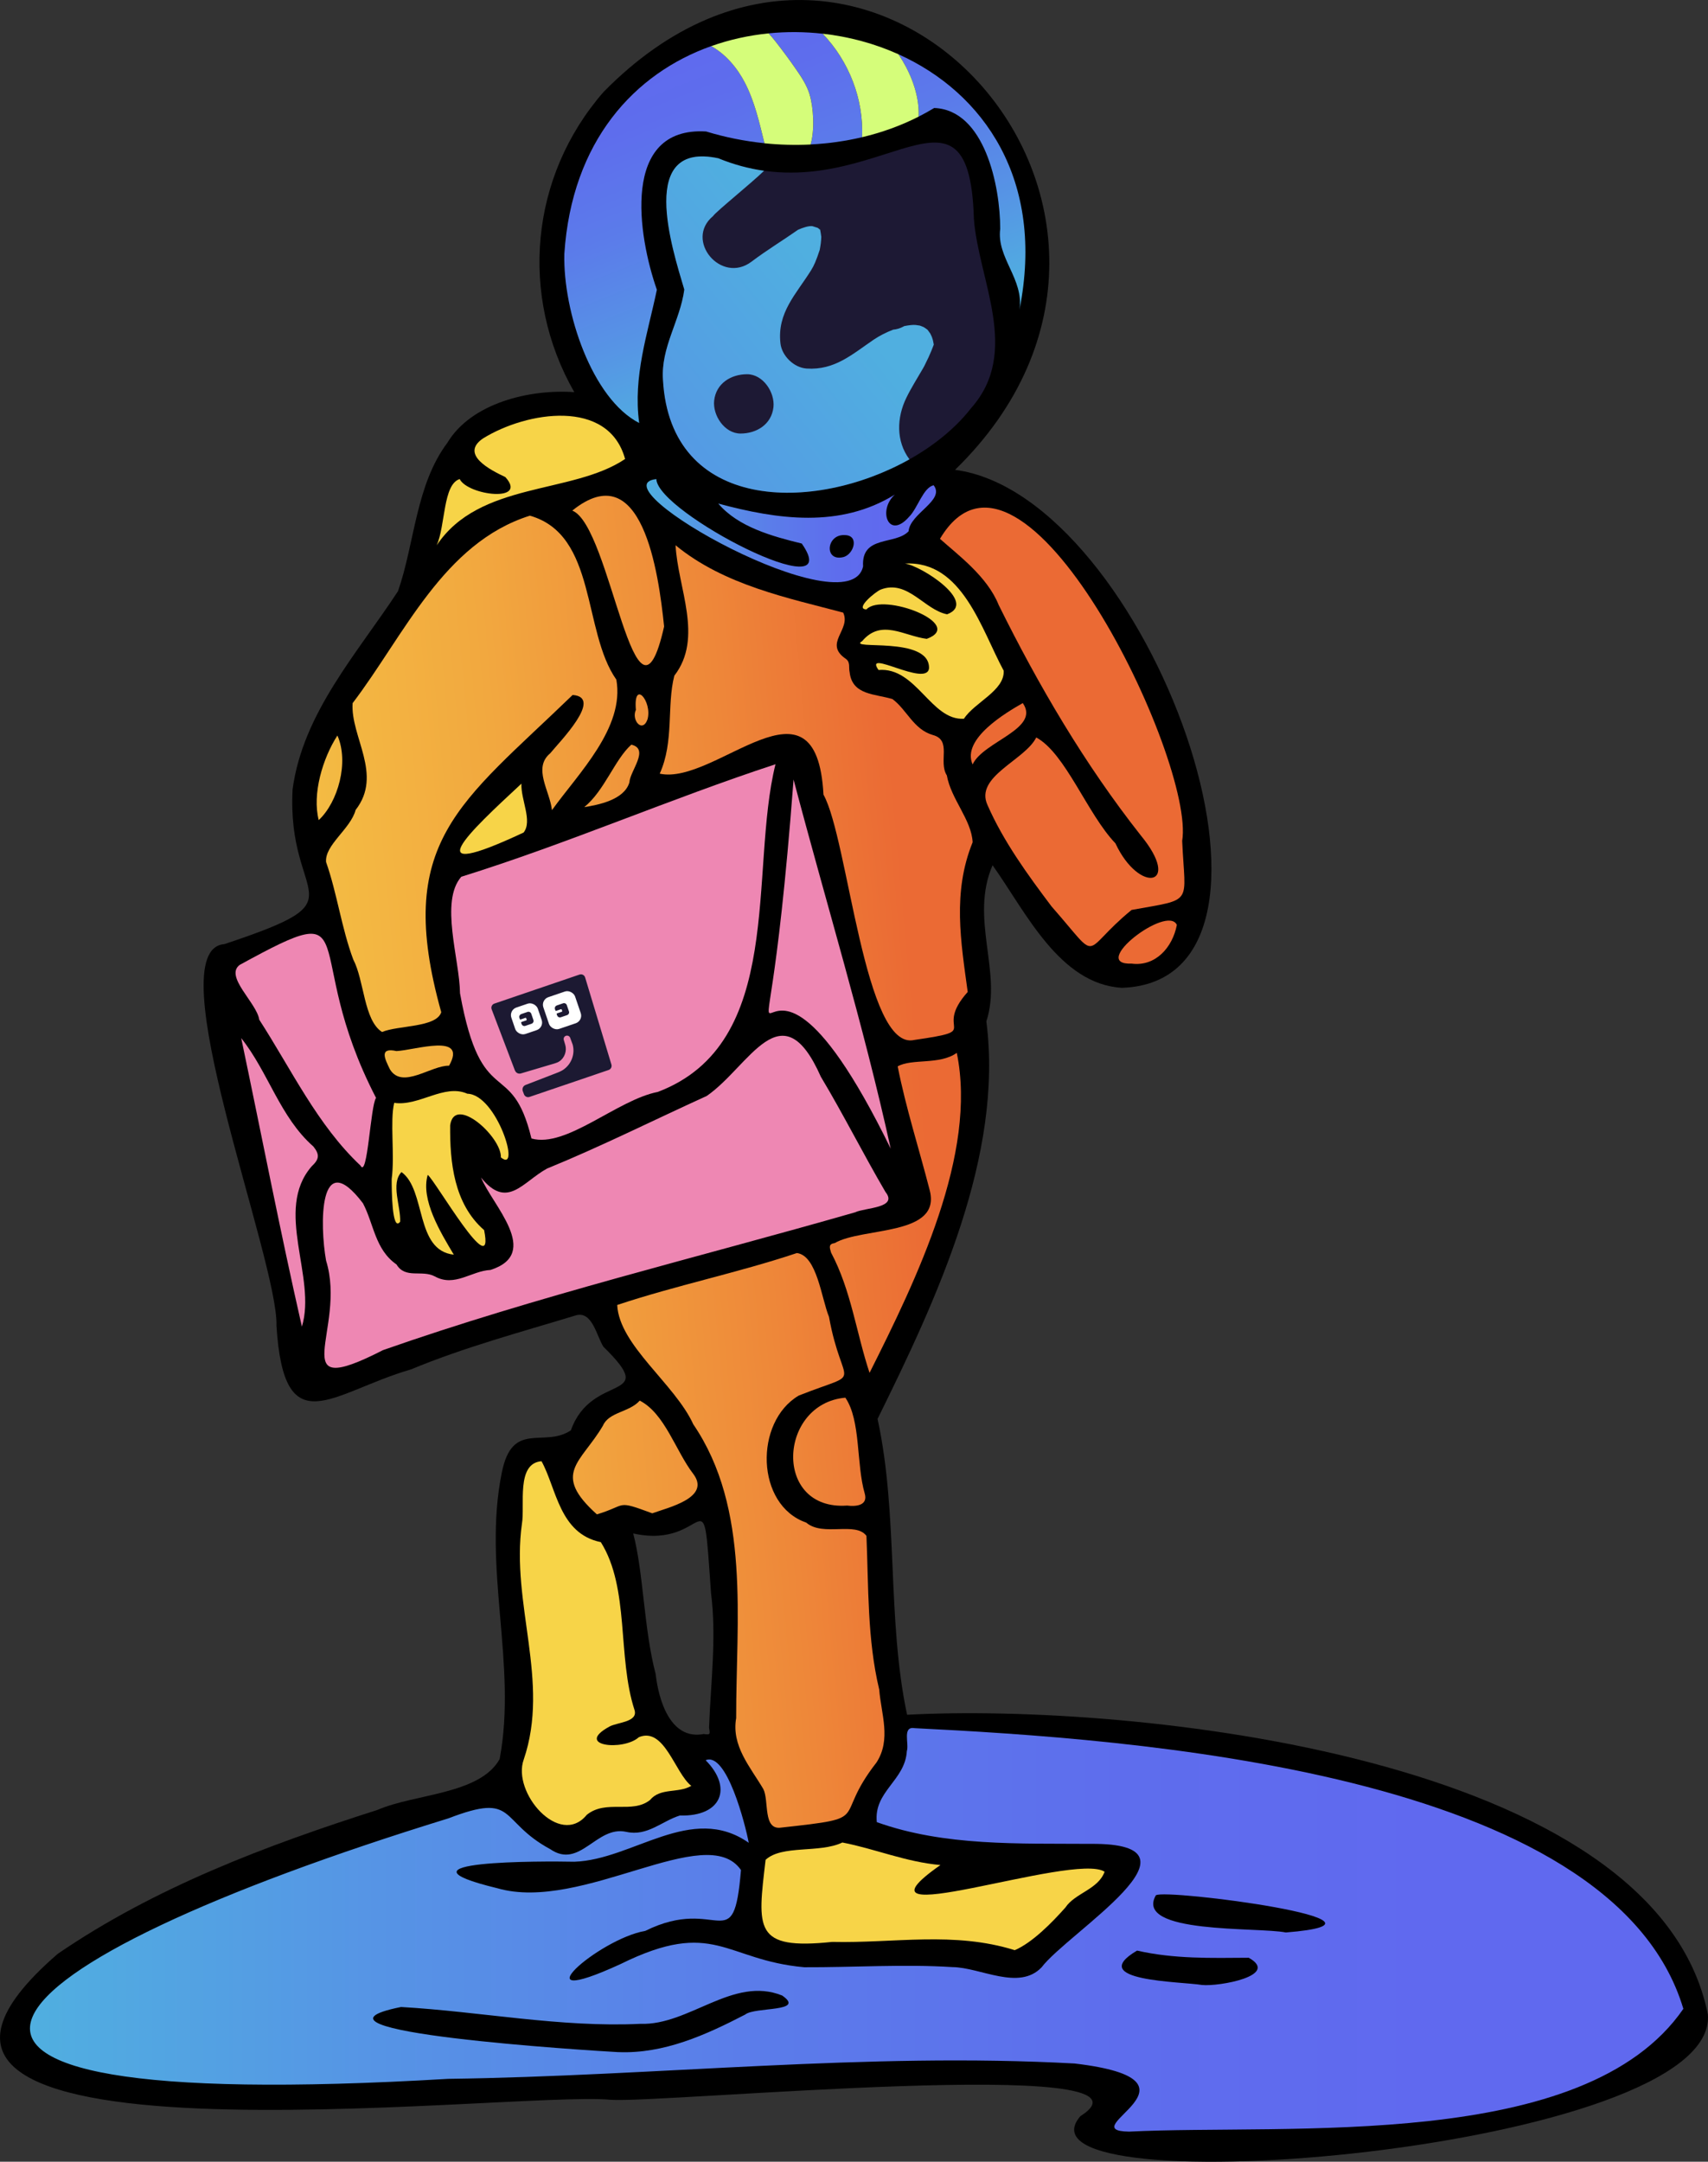 <?xml version="1.0" encoding="UTF-8"?>
<svg id="Layer_2" data-name="Layer 2" xmlns="http://www.w3.org/2000/svg" xmlns:xlink="http://www.w3.org/1999/xlink" viewBox="0 0 629.98 797.2">
  <rect x="0" y="0" width="629.98" height="797.2" fill="#333333" stroke="none"/>
  <defs>
    <style>
      .cls-1 {
        fill: #f7d448;
      }

      .cls-2 {
        fill: #fff;
      }

      .cls-3 {
        fill: #ee87b3;
      }

      .cls-4 {
        fill: #d5fd7a;
      }

      .cls-5 {
        fill: #1d1934;
      }

      .cls-6 {
        fill: #1c1932;
      }

      .cls-7 {
        fill: url(#Degradado_sin_nombre_38);
      }

      .cls-8 {
        fill: url(#Degradado_sin_nombre_23);
      }

      .cls-9 {
        fill: url(#Degradado_sin_nombre_38-13);
      }

      .cls-10 {
        fill: url(#Degradado_sin_nombre_38-12);
      }

      .cls-11 {
        fill: url(#Degradado_sin_nombre_38-11);
      }

      .cls-12 {
        fill: url(#Degradado_sin_nombre_38-10);
      }

      .cls-13 {
        fill: url(#Degradado_sin_nombre_38-14);
      }

      .cls-14 {
        fill: url(#Degradado_sin_nombre_38-9);
      }

      .cls-15 {
        fill: url(#Degradado_sin_nombre_38-8);
      }

      .cls-16 {
        fill: url(#Degradado_sin_nombre_38-2);
      }

      .cls-17 {
        fill: url(#Degradado_sin_nombre_38-4);
      }

      .cls-18 {
        fill: url(#Degradado_sin_nombre_38-5);
      }

      .cls-19 {
        fill: url(#Degradado_sin_nombre_38-6);
      }

      .cls-20 {
        fill: url(#Degradado_sin_nombre_38-3);
      }

      .cls-21 {
        fill: url(#Degradado_sin_nombre_38-7);
      }

      .cls-22 {
        fill: url(#Degradado_sin_nombre_23-5);
      }

      .cls-23 {
        fill: url(#Degradado_sin_nombre_23-6);
      }

      .cls-24 {
        fill: url(#Degradado_sin_nombre_23-3);
      }

      .cls-25 {
        fill: url(#Degradado_sin_nombre_23-2);
      }

      .cls-26 {
        fill: url(#Degradado_sin_nombre_23-4);
      }
    </style>
    <linearGradient id="Degradado_sin_nombre_23" data-name="Degradado sin nombre 23" x1="11.05" y1="711.66" x2="620.88" y2="711.66" gradientUnits="userSpaceOnUse">
      <stop offset="0" stop-color="#50afe0"/>
      <stop offset=".21" stop-color="#5694e5"/>
      <stop offset=".44" stop-color="#5b7cea"/>
      <stop offset=".66" stop-color="#5e6ded"/>
      <stop offset=".85" stop-color="#6069ef"/>
    </linearGradient>
    <linearGradient id="Degradado_sin_nombre_23-2" data-name="Degradado sin nombre 23" x1="306.45" y1="104.11" x2="-78.26" y2="411.72" xlink:href="#Degradado_sin_nombre_23"/>
    <linearGradient id="Degradado_sin_nombre_23-3" data-name="Degradado sin nombre 23" x1="271.83" y1="147.64" x2="211.75" y2="-4.57" xlink:href="#Degradado_sin_nombre_23"/>
    <linearGradient id="Degradado_sin_nombre_23-4" data-name="Degradado sin nombre 23" x1="338.26" y1="121.41" x2="278.18" y2="-30.8" xlink:href="#Degradado_sin_nombre_23"/>
    <linearGradient id="Degradado_sin_nombre_23-5" data-name="Degradado sin nombre 23" x1="376.86" y1="106.18" x2="316.78" y2="-46.03" xlink:href="#Degradado_sin_nombre_23"/>
    <linearGradient id="Degradado_sin_nombre_23-6" data-name="Degradado sin nombre 23" x1="238.48" y1="195.69" x2="345.24" y2="195.69" xlink:href="#Degradado_sin_nombre_23"/>
    <linearGradient id="Degradado_sin_nombre_38" data-name="Degradado sin nombre 38" x1="363.79" y1="561.35" x2="-76.95" y2="601.97" gradientUnits="userSpaceOnUse">
      <stop offset=".02" stop-color="#eb6a34"/>
      <stop offset=".16" stop-color="#ee8739"/>
      <stop offset=".35" stop-color="#f2a83f"/>
      <stop offset=".54" stop-color="#f4c044"/>
      <stop offset=".71" stop-color="#f6cf47"/>
      <stop offset=".85" stop-color="#f7d448"/>
    </linearGradient>
    <linearGradient id="Degradado_sin_nombre_38-2" data-name="Degradado sin nombre 38" x1="336.92" y1="269.82" x2="-103.83" y2="310.44" xlink:href="#Degradado_sin_nombre_38"/>
    <linearGradient id="Degradado_sin_nombre_38-3" data-name="Degradado sin nombre 38" x1="338.61" y1="288.14" x2="-102.14" y2="328.77" xlink:href="#Degradado_sin_nombre_38"/>
    <linearGradient id="Degradado_sin_nombre_38-4" data-name="Degradado sin nombre 38" x1="337.14" y1="272.21" x2="-103.6" y2="312.84" xlink:href="#Degradado_sin_nombre_38"/>
    <linearGradient id="Degradado_sin_nombre_38-5" data-name="Degradado sin nombre 38" x1="353.14" y1="445.78" x2="-87.61" y2="486.4" xlink:href="#Degradado_sin_nombre_38"/>
    <linearGradient id="Degradado_sin_nombre_38-6" data-name="Degradado sin nombre 38" x1="360.54" y1="526.03" x2="-80.21" y2="566.66" xlink:href="#Degradado_sin_nombre_38"/>
    <linearGradient id="Degradado_sin_nombre_38-7" data-name="Degradado sin nombre 38" x1="330.93" y1="204.82" x2="-109.82" y2="245.44" xlink:href="#Degradado_sin_nombre_38"/>
    <linearGradient id="Degradado_sin_nombre_38-8" data-name="Degradado sin nombre 38" x1="360.99" y1="531" x2="-79.75" y2="571.63" xlink:href="#Degradado_sin_nombre_38"/>
    <linearGradient id="Degradado_sin_nombre_38-9" data-name="Degradado sin nombre 38" x1="346.51" y1="373.82" x2="-94.24" y2="414.44" xlink:href="#Degradado_sin_nombre_38"/>
    <linearGradient id="Degradado_sin_nombre_38-10" data-name="Degradado sin nombre 38" x1="344.76" y1="354.92" x2="-95.98" y2="395.55" xlink:href="#Degradado_sin_nombre_38"/>
    <linearGradient id="Degradado_sin_nombre_38-11" data-name="Degradado sin nombre 38" x1="336.66" y1="266.96" x2="-104.08" y2="307.58" xlink:href="#Degradado_sin_nombre_38"/>
    <linearGradient id="Degradado_sin_nombre_38-12" data-name="Degradado sin nombre 38" x1="337.46" y1="275.7" x2="-103.28" y2="316.33" xlink:href="#Degradado_sin_nombre_38"/>
    <linearGradient id="Degradado_sin_nombre_38-13" data-name="Degradado sin nombre 38" x1="337.25" y1="273.43" x2="-103.49" y2="314.06" xlink:href="#Degradado_sin_nombre_38"/>
    <linearGradient id="Degradado_sin_nombre_38-14" data-name="Degradado sin nombre 38" x1="335.34" y1="252.69" x2="-105.4" y2="293.31" xlink:href="#Degradado_sin_nombre_38"/>
  </defs>
  <g id="Capa_1" data-name="Capa 1">
    <path d="M629.92,742.83c-19.29-95.79-213.93-114.83-295.35-110.46-7.52-35.35-3.15-73.44-10.89-109.11,21.97-44.43,46.49-97.22,40.13-146.59,5.96-18.27-6.24-37.8,2.29-57.59,12.19,17.12,24.65,43.87,47.73,45.21,74.4-2.54,9.47-181.71-61.57-191.02,97.68-95.15-31.4-239.51-129.67-139.33-27.13,31.15-31.11,75.07-10.77,110.68-16.4-1.19-38.04,4-46.82,18.69-11.66,15.52-12.05,37.12-18.2,54.7-15.05,22.98-35.07,44.88-38.88,73.08-2.28,42.49,26.73,39.78-25.17,57.09-25.18,1.85,19.93,116.53,19.22,140.7,2.78,44.38,20.39,24.58,49.59,16.14,19.69-8.18,40.36-13.71,60.75-19.91,6.12-1.89,7.76,7.66,10.25,11.54,21.14,20.71-4.33,9.09-11.99,30.83-9.97,6.64-21.59-3.87-25.48,15.56-7.18,35.17,5.76,70.87-.81,105.7-7.33,13.05-31.23,12.74-44.99,18.7-41.01,13.08-82.18,28.59-117.98,53.09-97.11,83.85,167.18,50.31,203.78,53.82,18.09,1.49,209.55-16.87,173.37,6.08-29.35,34.41,235.76,12.95,231.47-37.6Zm-370.37-103.36c-12.33,2.35-16.64-12.54-17.73-22.19-4.34-16.34-4.48-37.56-8.27-51.77,28.35,6.28,25.41-25.15,28.7,21.94,2.1,16.37-.12,33.26-.72,49.66,.43,2.59,.44,2.67-1.97,2.36Z"/>
    <path class="cls-1" d="M192.32,289c-19.38,17.96-39.73,37.01,.81,18.02,3.35-4.29-1.05-12.02-.81-18.02Z"/>
    <path class="cls-8" d="M276.17,679.59c-1.26-6.74-8.15-33.72-15.9-30.45,10.15,10.24,5.79,20.85-9.51,20.38-6.7,2.09-12,7.78-19.77,6.03-11.02-2.43-17.04,13.93-28.03,6.39-19.31-10.44-12.13-21.14-37.59-11.36-172.92,53.27-236.12,110.04-.14,96.06,77.01-1.02,154.29-9.87,231.16-5.66,52.85,6.26-1.78,24.81,20.05,25.12,58.89-2.95,168.06,7.6,204.45-45.29-26.29-88-205.11-99.58-283.56-103.5-4.62-.79-1.96,5.77-2.85,8.44-.64,10.94-12.27,14.84-11.08,26.22,24.98,8.95,52.55,7.82,78.87,8.01,46.32-.4-8.45,32.75-18.08,45.52-8.36,8.77-22.56,.04-32.84-.07-17.95-1.15-36.48,.13-54.69,.05-29.44-2.63-33.16-18.26-67.83-1.15-38.73,17.8-8.09-9.33,9.18-12.26,27.15-13.45,32.53,10.8,35.29-22.44-12.71-18.44-58.57,15.77-89.83,6.72-42.36-10.26,16.98-10.03,28.37-9.78,21.67-.71,43.18-21.8,64.35-6.97Z"/>
    <path class="cls-5" d="M359.21,80.68c-1.78-61.43-38.63,.46-94.25-22.32-29.78-6.35-17.17,32.81-12.53,48.42-1.54,11.57-8.72,21.3-7.87,33.33,3.41,61.04,85.74,46.39,113.69,10.33,18.31-20.73,2.65-47.06,.96-69.76Z"/>
    <path class="cls-25" d="M343.83,124.55c-.22-.55-.47-1.08-.74-1.6-.11-.14-.28-.38-.55-.75-.25-.32-.38-.5-.44-.6-.12-.08-.29-.2-.55-.4-.46-.29-.72-.46-.82-.55-.29-.13-.59-.27-.89-.37-.46-.15-.6-.21-.43-.19-.56-.1-1.12-.18-1.69-.24-.97-.1-2.52,.08-4.21,.41-.11,.07-.23,.13-.35,.2-1.24,.66-2.49,1-3.71,1.11-2.62,1.01-5.08,2.26-7.18,3.68-8,5.43-14.38,11.33-24.74,10.66-4.7-.3-9.15-4.67-9.67-9.29-1.28-11.31,5.77-18.1,11.28-26.91,.07-.12,.55-.96,.82-1.44,.23-.5,.67-1.43,.66-1.4,.6-1.42,1.12-2.85,1.59-4.32,.07-.21,.11-.33,.14-.39,.02-.12,.04-.25,.07-.4,.12-.68,.24-1.35,.32-2.03,.1-.8,.16-1.6,.19-2.4-.01-.06-.02-.14-.04-.24-.11-.78-.21-1.55-.38-2.32-.05-.03-.12-.07-.2-.12-.55-.33-.09-.07,.17,.06,0,0-.01-.02-.02-.03-.36-.26-.94-.65-.22-.2,.08,.05,.16,.12,.22,.2,.02,.02,.05,.03,.07,.05,.17,.08,.17,.04-.55-.44-.2-.13-.34-.23-.44-.3-.05,0-.15-.03-.35-.1-.36-.13-1.63-.5-1.53-.49-1.39-.17-3.59,.57-5.22,1.3-.04,.02-.07,.03-.11,.05-5.67,3.97-11.6,7.56-17.13,11.74-11.2,8.46-24.87-7.93-14.2-16.8,1.02-1.6,14.13-12.13,18.82-16.71-5.41-.76-11.05-2.21-16.89-4.61-29.78-6.35-17.17,32.81-12.53,48.42-1.55,11.57-8.72,21.3-7.87,33.33,2.71,48.58,55.42,49.22,90.91,29.27-5-6.71-4.71-15.38-1.14-22.69,1.8-3.7,4.02-7.17,6.07-10.73,.19-.33,.38-.67,.56-1,.05-.1,.11-.21,.17-.35,.5-1,.99-2,1.46-3.02,.68-1.48,1.29-2.99,1.86-4.51-.16-1.02-.36-1.9-.62-2.54Zm-58.55,25.6c-.7,6.36-6.21,9.73-12.14,9.73s-10.32-6.74-9.73-12.14c.7-6.36,6.21-9.73,12.14-9.73s10.32,6.74,9.73,12.14Z"/>
    <path class="cls-3" d="M286.03,281.84c-38.62,12.65-76.8,29.32-115.89,41.49-8,9.15-.6,30.45-.47,42.97,7.96,43.98,19,23.18,26.35,53.55,12.83,3.64,31.62-14.27,46.61-17.17,47.24-17.94,33.58-81.3,43.4-120.84Z"/>
    <path class="cls-3" d="M177.4,434.19c4.04,10.11,22.55,28.04,3.52,34.14-7.08,.34-13.19,6.45-20.55,2.38-4.74-2.54-10.84,1.04-14.12-4.4-7.95-5.52-8.35-14.96-12.38-22.57-16.37-21.58-15.92,8.21-13.6,21.15,7.88,25.41-16.46,52.19,20.99,33.01,57.2-20.06,115.88-34.1,174.17-50.83,3.56-1.74,15.94-1.51,11.18-7.48-8.21-14.01-15.48-28.54-23.85-42.51-14.47-32.67-26.3-3.8-42.08,7.08-19.65,8.94-38.94,18.62-58.91,26.78-8.99,4.91-14.7,15.34-24.39,3.26Z"/>
    <path class="cls-24" d="M262.34,17c-28.33,10.06-51.43,35.02-54.19,76.6-.53,21.42,10.24,53.51,27.61,62.4-2.33-17.21,3.11-32.85,6.52-49.15-6.95-19.76-13.42-60.25,18.16-58.36,6.95,2.12,14.19,3.58,21.53,4.33-1.9-7.65-3.63-15.43-7.26-22.42-2.84-5.46-7.07-10.45-12.37-13.41Z"/>
    <path class="cls-26" d="M303.41,12.43c-6.61-.73-13.3-.79-19.91-.13,.92,.98,1.79,2.03,2.65,3.12,2.62,3.34,5.14,6.77,7.56,10.26,1.97,2.85,3.89,5.8,4.9,9.1,1.47,4.79,1.95,13.25,.38,18.49,6.4-.32,12.77-1.2,18.98-2.67,.66-14-4.86-28.11-14.56-38.18Z"/>
    <path class="cls-22" d="M331.36,20c.52,.76,1.01,1.54,1.48,2.32,3.72,6.24,6.29,13.56,5.97,20.7,1.95-.99,3.88-2.05,5.75-3.19,18.56,.65,24.37,28.71,24.36,44.56-1.41,10.72,8.8,18.47,7.1,29.84,9.51-47.77-13.16-80.06-44.66-94.23Z"/>
    <path class="cls-4" d="M298.61,34.79c-1.01-3.31-2.94-6.26-4.9-9.1-2.42-3.5-4.94-6.92-7.56-10.26-.85-1.09-1.73-2.14-2.65-3.12-7.22,.72-14.34,2.28-21.16,4.7,5.3,2.96,9.54,7.95,12.37,13.41,3.64,6.99,5.37,14.77,7.26,22.42,5.64,.58,11.34,.73,17.01,.45,1.57-5.25,1.09-13.71-.38-18.49Z"/>
    <path class="cls-4" d="M332.84,22.32c-.47-.79-.97-1.56-1.48-2.32-8.8-3.96-18.29-6.5-27.95-7.58,9.7,10.07,15.22,24.19,14.56,38.18,7.23-1.71,14.24-4.22,20.85-7.58,.32-7.15-2.25-14.46-5.97-20.7Z"/>
    <path class="cls-1" d="M254.99,658.6c-6.05-4.7-9.9-21.87-19.35-17.96-5.75,5.2-24,3.27-10.86-3.91,2.85-1.59,10.57-1.62,9.28-6.04-6.45-19.74-1.73-44.86-12.45-61.98-15.34-3.12-16.35-19.87-21.88-29.84-9.46,.76-6.05,16.21-7.22,23.05-4.15,29.51,10.47,58.11,.67,86.94-4.45,12.14,13.23,32.67,23.25,20.41,7.13-5.78,16.72-.22,23.32-5.46,3.86-4.65,10.35-2.36,15.23-5.22Z"/>
    <path class="cls-1" d="M346.86,687.79c-12.87-1.15-24.21-6.02-36.16-8.31-8.41,4.03-22.31,.79-28.32,6.39-2.98,25.48-4.53,33.31,24.58,30.27,22.95,.52,44.89-3.97,67.32,3.05,6.52-2.8,13.68-10.11,18.68-15.73,3.55-5.36,12.08-6.63,14.46-13.2-11.18-7.43-98.74,24.28-60.54-2.48Z"/>
    <path class="cls-3" d="M138.7,404.88c-28.74-55.55-2.47-75.29-50.28-49.05-5.74,4.23,6.34,14.07,7.2,20.21,11.79,18.23,21.42,38.84,37.36,53.82,2.58,5.02,3.66-22.06,5.72-24.98Z"/>
    <path class="cls-3" d="M292.7,287.47c-12.45,164.53-21.13,19.59,35.83,136.13-10.05-45.78-23.88-90.72-35.83-136.13Z"/>
    <path class="cls-1" d="M161.05,201.14c15.76-23.71,49.93-18.7,69.51-31.87-6.13-22.43-36.33-17.54-52.38-7.6-8.71,5.89,2.73,11.69,8.2,14.26,8.59,9.49-13.76,6.83-16.83,.74-6.22,1.95-5.22,17.17-8.49,24.48Z"/>
    <path class="cls-1" d="M333.84,207.85c6.12,.87,26.95,14.41,15.49,18.69-8.37-1.6-14.57-12.97-24.5-9.11-1.88,.76-9.74,7.17-5.26,7.31,6.03-6.45,36.91,5.49,22.25,10.86-8.49-1.1-16.78-7.48-23.81,.83-5.93,3.5,25-2.11,24.65,10.01-.78,7.18-24.39-7.5-18.62,.64,13.95-1.17,19.33,18.74,31.5,17.98,3.84-6.01,15.09-10.36,14.66-17.73-8.16-15.03-15.27-40.71-36.38-39.49Z"/>
    <path class="cls-1" d="M167.39,462.71c-4.9-8.21-12.3-20.31-9.63-29.44,2.65,1.86,24.88,40.61,20.8,20.37-11.17-9.72-12.65-25.13-12.52-38.61,1.51-11.47,18.98,4.17,18.71,11.8,7.61,6.19-1.48-23.23-12.38-23.49-8.53-3.79-17.8,4.72-26.97,3.37-1.64,6.75,.26,19.25-.93,28.06-.02,3.54,.06,19.87,3.13,15.77,.27-5.58-3.57-14.08,.49-18.31,9.17,6.65,4.92,28.95,19.31,30.47Z"/>
    <path class="cls-23" d="M264.92,185.7c7.31,8.64,19.94,12.1,30.81,14.75,17.24,24.82-53.25-11.4-53.64-23.77-22.99,2.44,71.24,55.35,76.25,32.18-.7-11.61,11.93-7.76,16.79-12.94,.5-6.59,13.57-11.4,9.24-16.96-3.87,.81-5.88,8.48-9.09,11.65-7.52,8.59-11.65-2.39-5.23-8.22-20.19,12.47-43.22,9.22-65.13,3.31Z"/>
    <path class="cls-3" d="M111.35,489.24c5.56-18.2-10.42-42.95,3.6-59.11,2.79-2.6,3.04-4.32,.65-7.31-12.32-10.8-16.6-27.39-26.63-39.98,7.46,35.48,14.34,71.14,22.38,106.4Z"/>
    <g>
      <path class="cls-7" d="M271.54,633.53c-1.85,10.29,5.21,18.11,9.99,26.21,2.22,4.28-.27,15.3,6.62,14.24,34.79-3.82,18.33-2.5,35.16-24.04,5.48-8.52,1.69-17.84,.98-26.88-4.43-18.49-3.91-37.71-4.71-56.66-4.01-5.41-16.05,.4-22.21-4.89-18.66-6.46-19.21-37.12-2.78-46.84,24.77-9.8,16.19-1.4,11.17-29.06-2.79-6.78-4.43-22.6-11.84-23.51-21.77,7.28-44.47,11.89-66.27,19.15,.74,14.92,21.26,29.08,28.07,44.02,21.22,31.14,15.74,72.23,15.81,108.25Z"/>
      <path class="cls-16" d="M203.59,298.76c9.77-13.6,26.88-30.4,23.75-48.11-12.58-17.91-7.08-53.43-31.9-60.48-31.95,10.07-46.38,44.19-65.38,69.14-.85,12.38,11.31,26.29,1.11,39.38-1.88,7.04-11.44,12.9-10.9,19.21,4.1,11.7,5.68,24.3,10.02,35.93,4.11,7.83,3.87,22.42,10.62,26.75,5.98-2.51,20.05-1.6,21.84-7.3-17.6-62.91,6.97-76.85,48.45-116.98,11.52,.76-4.89,17.35-8.26,21.5-6.52,5.42-.12,13.9,.64,20.96Z"/>
      <path class="cls-20" d="M249.18,201.07c.79,15.72,10.39,34.09-.46,48.11-2.85,11.01-.02,24.33-5.39,36.13,20.62,4.51,57.86-40.16,60.4,7.73,9.16,16.41,15.12,94.9,33.54,90.47,26.01-3.75,6.44-2.9,19.66-17.7-2.52-18.52-5.68-36.75,1.82-55.21-.43-8.31-7.97-15.89-9.52-24.65-3.23-5.09,1.99-13-5.18-14.9-7.17-2.09-9.53-9.29-14.87-13.24-6.38-1.97-14.85-1.38-15.8-9.9-.43-1.78,.37-3.63-1.39-4.93-8.43-5.73,2.03-10.69-.99-17.06-19.87-5.31-43.88-10.05-61.83-24.85Z"/>
      <path class="cls-17" d="M436.03,310.14c4.9-29.45-59.04-162.36-89.33-111.43,6.59,5.9,17.47,13.89,21.66,24.41,14.65,29.58,31.66,58.66,52.4,84.95,15.44,18.75-.53,21.82-9.34,2.94-10.4-10.85-18.4-33.19-29.21-39.05-4.14,8.4-22.85,14.38-17.97,24.94,5.86,13.38,14.8,25.68,23.63,37.39,18.75,21.32,10.07,17.18,29.5,1.28,23.21-4.22,19.72-1.66,18.67-25.42Z"/>
      <path class="cls-18" d="M320.72,506.3c17.4-34.63,39.84-80.81,32.18-118.03-6.33,4.56-16.53,1.99-21.8,4.99,3.05,15.42,7.87,30.32,11.77,45.51,4.66,17.18-24.66,13.67-34.99,19.65-2.38,.34-1.89,1.63-1.35,3.51,7.44,13.99,9.29,29.6,14.2,44.36Z"/>
      <path class="cls-19" d="M240.58,558.08c6-2.17,21.79-5.8,15.09-14.58-6.46-8.4-10.43-22.23-19.71-26.98-3.82,4.34-11.38,4.15-13.57,9.23-8.05,13.72-19.12,17.55-2.23,32.72,11.4-3.41,6.69-5.46,20.42-.39Z"/>
      <path class="cls-21" d="M244.95,231.05c-2.06-20.06-8.13-63.49-33.87-42.75,14.28,5.53,23.26,89.87,33.87,42.75Z"/>
      <path class="cls-15" d="M312.45,555.22c3.23,.43,7.79,.01,6.5-4.43-3.18-10.91-1.38-26.92-7.15-35.35-24.77,2.18-26.76,41.75,.66,39.78Z"/>
      <path class="cls-14" d="M146.27,387.62c-6.62-1.47-4.28,2.96-2.42,6.78,4.61,7.4,15.14-1.54,21.78-1.39,6.96-12.27-12.54-5.72-19.36-5.4Z"/>
      <path class="cls-12" d="M417.37,355.36c8.77,1.16,15.11-5.91,16.7-14.27-3.49-7.66-32.77,14.88-16.7,14.27Z"/>
      <path class="cls-11" d="M124.45,271.24c-5.44,8.41-9.37,21.6-6.89,31.2,7.13-6.65,11.24-21.4,6.89-31.2Z"/>
      <path class="cls-10" d="M215.49,297.66c4.93-.81,14.72-2.57,16.66-9.13,.22-4.25,7.57-12.32,.71-13.91-6.14,5.48-9.86,16.94-17.37,23.04Z"/>
      <path class="cls-9" d="M358.74,281.92c3.89-8.52,25.15-13.1,18.5-22.64-6.02,3.44-22.7,13.18-18.5,22.64Z"/>
      <path class="cls-13" d="M234.54,261.79c-1.76,3.77,2.44,8.73,4.3,3.46,1.81-6.59-5.29-14.95-4.3-3.46Z"/>
    </g>
    <path d="M228.08,756.78c16.8,.68,32.27-6.34,46.79-13.86,3.53-2.91,22.53-.81,13.63-7.01-18.19-7.31-34.25,11.1-52.34,10.44-29.42,1.41-58.91-4.53-88.24-6.21-44.78,9,70.5,16.13,80.16,16.65Z"/>
    <path d="M426.32,698.96c-8.15,14.36,37.81,11.64,47.95,13.7,49.89-4-44.73-16.27-47.95-13.7Z"/>
    <path d="M460.59,721.98c-13.88,.09-27.49,.49-41.2-2.64-19.16,11.31,16.08,11.38,23.97,12.68,6.19,.64,28.94-3.44,17.23-10.04Z"/>
    <path d="M311.27,205.39c3.74-1.2,5.7-7.98,.36-8.05-6.94-.46-7.82,10.07-.36,8.05Z"/>
    <g>
      <path class="cls-6" d="M189.96,394.8c.33,.86,1.27,1.33,2.16,1.07,3.41-1.01,8.3-2.46,10.47-3.11,1.03-.35,2.83-.7,3.7-1.34,1.95-1.25,2.88-3.89,2.19-6.12l-.04-.13-.48-1.62c-.21-.65,.13-1.35,.78-1.57s1.35,.12,1.57,.76c.89,2.51,.91,2.33,1,2.83,.73,3.13-.49,6.54-3.03,8.54-1.17,1.02-3.08,1.6-4.51,2.17l-4.19,1.62-5.73,2.21c-.91,.35-1.36,1.37-1.02,2.28l.44,1.17c.31,.82,1.21,1.24,2.04,.96l8.2-2.79,4.21-1.43,16.77-5.71c.83-.28,1.28-1.17,1.03-2l-9.7-32.13c-.26-.88-1.2-1.36-2.07-1.06l-16.66,5.68-6.66,2.27-8.09,2.76c-.87,.3-1.32,1.25-.99,2.11l8.61,22.64Z"/>
      <rect class="cls-2" x="201.1" y="366.39" width="12.37" height="12.37" rx="2.95" ry="2.95" transform="translate(-109.09 86.76) rotate(-18.82)"/>
      <rect class="cls-2" x="189.02" y="370.6" width="10.31" height="10.31" rx="2.95" ry="2.95" transform="translate(-110.81 82.7) rotate(-18.82)"/>
      <path class="cls-6" d="M205.4,370.78l2.28-.78c.57-.2,1.2,.11,1.39,.69l.78,2.28c.2,.57-.11,1.2-.69,1.39l-2.28,.78c-.57,.2-1.2-.11-1.39-.69l-.17-.48c-.04-.1,.02-.21,.12-.25l1.81-.62c.1-.04,.16-.15,.12-.25l-.19-.56c-.04-.1-.15-.16-.25-.12l-1.81,.62c-.1,.04-.21-.02-.25-.12l-.17-.49c-.2-.57,.11-1.2,.69-1.39Z"/>
      <path class="cls-6" d="M192.29,373.96l2.28-.78c.57-.2,1.2,.11,1.39,.69l.78,2.28c.2,.57-.11,1.2-.69,1.39l-2.28,.78c-.57,.2-1.2-.11-1.39-.69l-.17-.48c-.04-.1,.02-.21,.12-.25l1.81-.62c.1-.04,.16-.15,.12-.25l-.19-.56c-.04-.1-.15-.16-.25-.12l-1.81,.62c-.1,.04-.21-.02-.25-.12l-.17-.49c-.2-.57,.11-1.2,.69-1.39Z"/>
    </g>
  </g>
</svg>